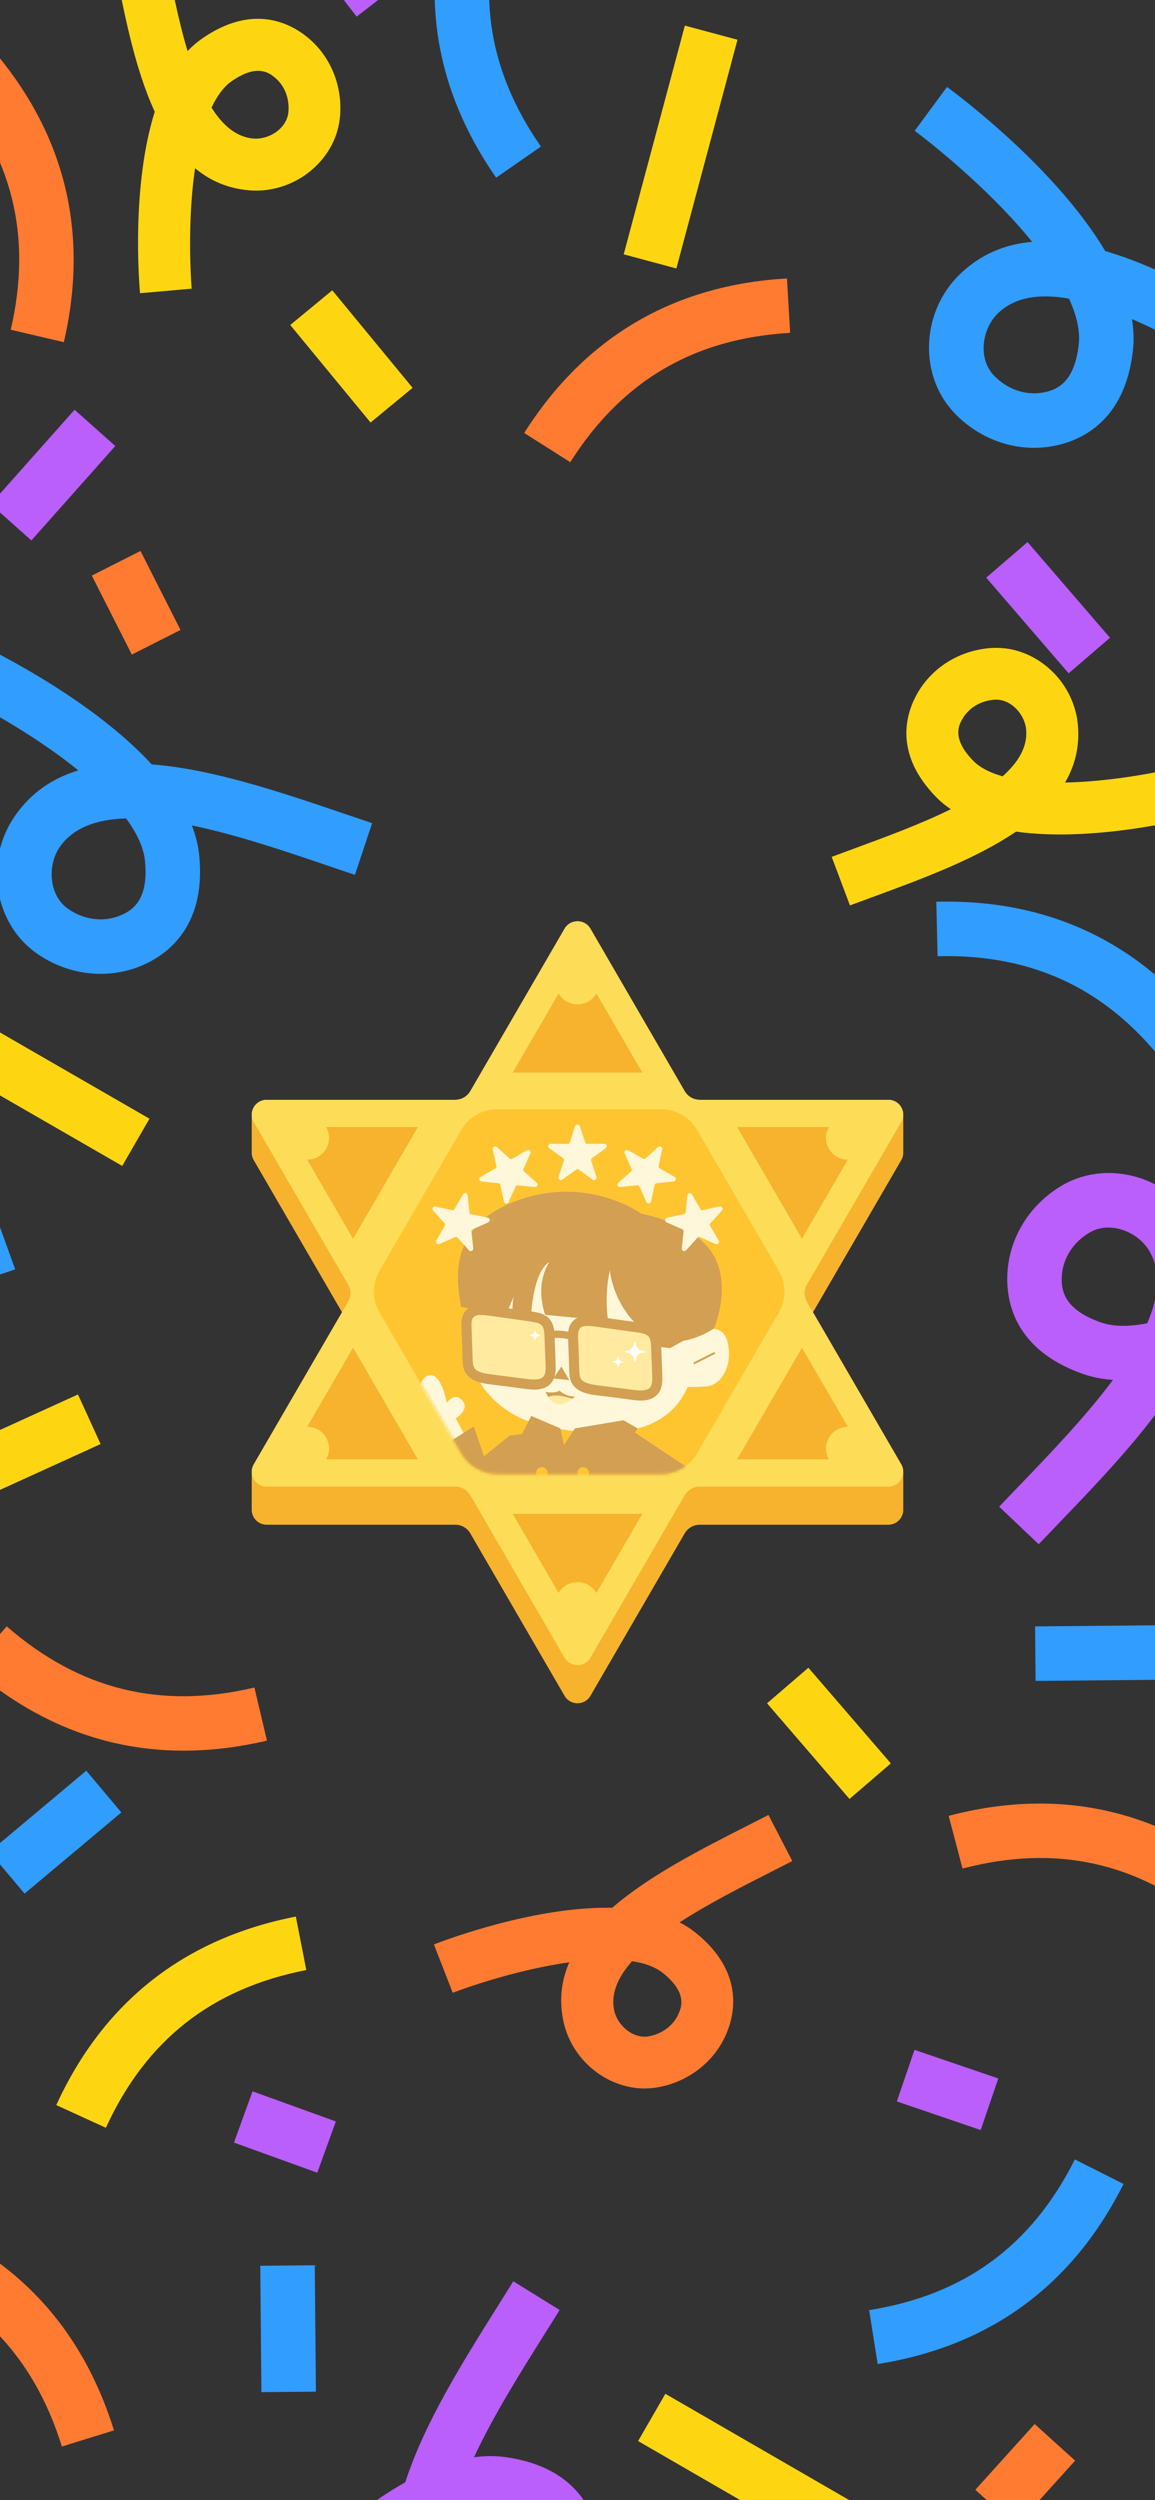 <svg width="390" height="844" viewBox="0 0 390 844" fill="none" xmlns="http://www.w3.org/2000/svg">
<rect x="0" y="0" width="390" height="844" fill="#333333" stroke="none"/>
<g clip-path="url(#clip0_849_103536)">
<path d="M217.747 705.047C204.868 705.047 192.85 695.384 190.157 681.963C188.738 674.879 189.631 668.4 192.229 662.446C189.344 662.844 186.331 663.369 183.175 664.006C166.886 667.317 153.019 672.666 152.875 672.73L146.516 656.413C151.058 654.645 180.88 643.486 206.717 644.043C219.261 633.154 236.698 624.287 252.207 616.407C254.693 615.133 257.132 613.907 259.475 612.697L267.524 628.251C265.149 629.477 262.679 630.734 260.145 632.024C250.374 636.991 239.105 642.706 229.478 648.962C231.359 649.917 233.112 651.032 234.722 652.321C250.868 665.216 248.35 679.114 245.401 686.23C241.512 695.654 233.001 702.5 222.64 704.553C220.998 704.872 219.341 705.031 217.699 705.031L217.747 705.047ZM213.427 662.048C208.725 667.349 206.223 672.873 207.355 678.541C208.375 683.635 213.682 688.475 219.293 687.392C223.867 686.485 227.581 683.571 229.223 679.576C230.084 677.506 232.092 672.635 223.788 666.012C221.349 664.07 217.843 662.749 213.412 662.048H213.427Z" fill="#FF7B31"/>
<path d="M339.31 218.864C352.099 220.381 362.895 231.393 363.989 245.037C364.563 252.239 362.914 258.568 359.632 264.174C362.544 264.119 365.597 263.952 368.806 263.692C385.373 262.322 399.773 258.644 399.923 258.598L404.316 275.551C399.597 276.771 368.668 284.34 343.077 280.743C329.337 290.078 310.977 296.829 294.648 302.828C292.029 303.799 289.463 304.729 286.993 305.655L280.832 289.261C283.335 288.324 285.937 287.366 288.605 286.384C298.893 282.603 310.757 278.255 321.054 273.176C319.299 272.006 317.689 270.693 316.242 269.223C301.727 254.516 305.865 241.011 309.632 234.292C314.604 225.392 323.863 219.596 334.393 218.778C336.061 218.655 337.726 218.692 339.356 218.885L339.31 218.864ZM338.534 262.072C343.828 257.362 346.964 252.171 346.508 246.41C346.095 241.231 341.394 235.8 335.695 236.214C331.046 236.576 327.014 239.031 324.913 242.806C323.815 244.76 321.247 249.361 328.713 256.915C330.906 259.131 334.232 260.857 338.55 262.074L338.534 262.072Z" fill="#FDD611"/>
<path d="M113.907 44.213C110.302 56.577 97.662 65.41 84.024 64.24C76.826 63.62 70.855 60.949 65.866 56.789C65.441 59.67 65.102 62.709 64.83 65.917C63.45 82.482 64.704 97.292 64.725 97.448L47.28 98.986C46.855 94.131 44.488 62.377 52.254 37.729C45.31 22.639 41.678 3.416 38.453 -13.678C37.926 -16.422 37.432 -19.106 36.926 -21.694L54.111 -25.068C54.623 -22.445 55.139 -19.721 55.667 -16.928C57.701 -6.157 60.034 6.261 63.346 17.254C64.79 15.716 66.35 14.345 68.039 13.16C84.937 1.268 97.575 7.575 103.581 12.398C111.541 18.769 115.73 28.856 114.802 39.377C114.648 41.042 114.337 42.678 113.878 44.254L113.907 44.213ZM71.417 36.326C75.191 42.323 79.794 46.272 85.551 46.772C90.727 47.218 96.859 43.477 97.39 37.788C97.799 33.142 96.042 28.761 92.665 26.067C90.919 24.661 86.804 21.37 78.122 27.489C75.575 29.286 73.325 32.283 71.413 36.341L71.417 36.326Z" fill="#FDD611"/>
<path d="M103.429 665.053C71.455 671.293 49.316 688.709 35.752 718.304L19 710.647C34.987 675.783 62.211 654.371 99.89 647L103.429 665.053Z" fill="#FDD611"/>
<path d="M293.82 848.084L224.665 808.109L215.464 824.066L284.618 864.041L293.82 848.084Z" fill="#FDD611"/>
<path d="M-18.762 337.732L-27.975 353.669L41.264 393.596L50.476 377.658L-18.762 337.732Z" fill="#FDD611"/>
<path d="M249.027 13.419L231.249 8.646L210.603 85.859L228.382 90.632L249.027 13.419Z" fill="#FDD611"/>
<path d="M26.328 470.746L-12.496 488.425L-4.852 505.17L33.972 487.49L26.328 470.746Z" fill="#FDD611"/>
<path d="M139.321 130.925L112.196 98L98 109.717L125.126 142.642L139.321 130.925Z" fill="#FDD611"/>
<path d="M272.963 563L259 575.008L286.841 607.303L300.804 595.295L272.963 563Z" fill="#FDD611"/>
<path d="M346.963 183L333 195.008L360.841 227.303L374.804 215.295L346.963 183Z" fill="#BA5EFC"/>
<path d="M29.125 597.759L-3.552 625.164L8.297 639.257L40.973 611.852L29.125 597.759Z" fill="#319DFF"/>
<path d="M392.18 548.659L349.513 549.046L349.68 567.448L392.347 567.061L392.18 548.659Z" fill="#319DFF"/>
<path d="M106.671 807.384L106.285 764.717L87.882 764.885L88.269 807.551L106.671 807.384Z" fill="#319DFF"/>
<path d="M-3.15 170.204L10.597 182.449L38.931 150.567L25.184 138.322L-3.15 170.204Z" fill="#BA5EFC"/>
<path d="M8.128 318.237C-2.546 307.289 -4.291 289.046 4.933 275.602C10.471 267.539 17.859 262.659 26.453 260.078C22.851 257.15 18.865 254.198 14.478 251.219C-2.851 239.442 -19.902 231.621 -20.084 231.555L-12.446 214.815C-6.905 217.347 29.544 234.483 51.227 258.044C71.899 259.629 95.238 267.563 115.956 274.599C119.28 275.726 122.512 276.819 125.654 277.879L119.844 295.334C116.668 294.284 113.391 293.166 110.023 292.015C96.028 287.263 79.792 281.749 64.788 278.654C66.075 281.99 66.931 285.374 67.272 288.824C69.689 313.413 55.778 322.802 47.272 326.209C35.959 330.74 23.006 329.164 12.608 322.011C10.972 320.877 9.476 319.608 8.115 318.218L8.128 318.237ZM42.559 276.291C32.725 276.581 24.715 279.336 20.137 286.007C15.985 292.047 16.369 302.259 23.076 306.872C28.374 310.525 34.848 311.369 40.426 309.129C45.056 307.278 50.228 303.487 48.95 290.612C48.523 286.24 46.334 281.406 42.562 276.275L42.559 276.291Z" fill="#319DFF"/>
<path d="M318.636 134.794C310.441 121.885 312.485 103.673 324.277 92.413C331.354 85.661 339.587 82.404 348.528 81.646C345.606 78.04 342.312 74.331 338.631 70.514C324.094 55.425 309.015 44.265 308.851 44.163L319.768 29.352C324.67 32.969 356.816 57.233 373.191 84.75C393.096 90.551 414.304 103.114 433.133 114.26C436.154 116.046 439.093 117.781 441.949 119.465L432.674 135.352C429.782 133.671 426.805 131.903 423.746 130.084C411.027 122.556 396.272 113.822 382.225 107.707C382.798 111.236 382.94 114.725 382.565 118.17C379.874 142.732 364.329 149.059 355.304 150.644C343.302 152.753 330.949 148.547 322.245 139.408C320.877 137.962 319.673 136.412 318.627 134.773L318.636 134.794ZM360.957 100.824C351.274 99.086 342.868 100.134 337.015 105.722C331.711 110.779 329.986 120.852 335.601 126.746C340.035 131.409 346.198 133.567 352.117 132.522C357.029 131.662 362.87 129.016 364.266 116.154C364.748 111.786 363.599 106.606 360.963 100.809L360.957 100.824Z" fill="#319DFF"/>
<path d="M185.478 893.825C172.376 901.683 154.212 899.149 143.275 887.067C136.7 879.815 133.66 871.494 133.134 862.537C129.457 865.358 125.668 868.562 121.752 872.132C106.294 886.254 94.768 901.061 94.657 901.205L80.122 889.904C83.863 885.09 108.937 853.595 136.86 837.959C143.18 818.21 156.266 797.33 167.887 778.809C169.75 775.845 171.564 772.944 173.316 770.123L188.964 779.813C187.197 782.667 185.367 785.599 183.472 788.596C175.624 801.108 166.518 815.628 160.054 829.527C163.589 829.049 167.091 829.001 170.514 829.463C194.998 832.795 200.92 848.51 202.273 857.58C204.072 869.646 199.567 881.887 190.206 890.334C188.726 891.673 187.15 892.837 185.494 893.825L185.478 893.825ZM152.604 850.614C150.63 860.242 151.458 868.673 156.902 874.682C161.822 880.117 171.835 882.11 177.884 876.643C182.66 872.339 184.969 866.219 184.077 860.289C183.345 855.348 180.845 849.451 168.03 847.713C163.684 847.124 158.478 848.128 152.604 850.614Z" fill="#BA5EFC"/>
<path d="M-86.56 400.141C-59.719 418.591 -31.778 422.205 -1.111 411.189L5.121 428.509C-31.013 441.5 -65.377 437.058 -97 415.312L-86.56 400.157V400.141Z" fill="#319DFF"/>
<path d="M171.198 -35.916C160.323 -5.214 164.064 22.711 182.642 49.481L167.524 59.984C145.625 28.443 141.021 -5.9 153.841 -42.073L171.182 -35.912L171.198 -35.916Z" fill="#319DFF"/>
<path d="M394.146 360.173C374.526 334.208 349.155 321.988 316.591 322.804L316.155 304.4C354.533 303.445 385.714 318.467 408.853 349.068L394.16 360.165L394.146 360.173Z" fill="#319DFF"/>
<path d="M293.477 779.861C325.618 774.761 348.336 758.121 362.934 729L379.379 737.272C362.17 771.589 334.247 792.039 296.358 798.064L293.477 779.877L293.477 779.861Z" fill="#319DFF"/>
<path d="M2.257 549.028C26.827 570.402 54.19 577.164 85.902 569.688L90.135 587.6C52.761 596.397 19.123 588.09 -9.83 562.91L2.273 549.028L2.257 549.028Z" fill="#FF7B31"/>
<path d="M3.626 111.331C11.006 79.614 4.167 52.269 -17.288 27.75L-3.444 15.623C21.83 44.525 30.242 78.137 21.552 115.511L3.619 111.317L3.626 111.331Z" fill="#FF7B31"/>
<path d="M266.8 112.371C234.269 114.25 209.994 128.53 192.556 156.023L177 146.169C197.545 113.772 227.399 96.213 265.732 94L266.8 112.371Z" fill="#FF7B31"/>
<path d="M409.158 649.33C384.054 628.587 356.528 622.522 325.016 630.8L320.33 613.002C357.468 603.259 391.306 610.709 420.889 635.146L409.142 649.33H409.158Z" fill="#FF7B31"/>
<path d="M20.903 825.918C11.23 794.822 -8.498 774.69 -39.406 764.387L-33.596 746.924C2.824 759.078 27.079 783.821 38.482 820.458L20.89 825.909L20.903 825.918Z" fill="#FF7B31"/>
<path d="M308.783 691.996L302.827 709.411L331.138 719.07L337.095 701.655L308.783 691.996Z" fill="#BA5EFC"/>
<path d="M85.272 706L79 723.304L107.131 733.475L113.403 716.171L85.272 706Z" fill="#BA5EFC"/>
<path d="M363.026 830.674L349.375 818.316L329.335 840.507L342.985 852.865L363.026 830.674Z" fill="#FF7B31"/>
<path d="M47.441 186L31 194.309L44.508 220.971L60.948 212.662L47.441 186Z" fill="#FF7B31"/>
<path d="M134.984 -5.643L116.711 -29.325L102.148 -18.067L120.422 5.614L134.984 -5.643Z" fill="#BA5EFC"/>
<path d="M363.974 397.719C378.4 392.689 395.67 398.863 403.922 412.916C408.885 421.354 410.171 430.118 408.864 438.996C413.038 436.981 417.399 434.614 421.96 431.915C439.966 421.23 454.261 409.076 454.4 408.958L466.333 422.977C461.692 426.93 430.739 452.67 400.22 462.303C390.017 480.354 372.959 498.138 357.815 513.909C355.389 516.433 353.022 518.905 350.734 521.311L337.382 508.641C339.692 506.207 342.081 503.707 344.545 501.159C354.773 490.503 366.641 478.138 375.795 465.843C372.238 465.593 368.799 464.927 365.542 463.779C342.246 455.54 339.642 438.948 340.161 429.793C340.853 417.614 347.753 406.544 358.635 400.176C360.357 399.166 362.137 398.347 363.959 397.716L363.974 397.719ZM387.377 446.711C391.267 437.686 392.171 429.262 388.062 422.272C384.35 415.95 374.951 411.964 367.916 416.087C362.365 419.329 358.861 424.853 358.528 430.839C358.241 435.826 359.489 442.109 371.684 446.415C375.819 447.876 381.12 447.951 387.377 446.711Z" fill="#BA5EFC"/>
<path d="M304.316 507.21C306.257 510.548 303.835 514.723 299.962 514.723H236.292C234.184 514.723 232.243 515.835 231.189 517.656L199.363 572.496C197.422 575.834 192.578 575.834 190.637 572.496L158.811 517.656C157.757 515.835 155.816 514.723 153.708 514.723H90.038C86.165 514.723 83.743 510.548 85.684 507.21L117.519 452.37C118.573 450.549 118.573 448.324 117.519 446.503L85.684 391.663C83.743 388.325 86.165 384.151 90.038 384.151H153.708C155.816 384.151 157.757 383.038 158.811 381.217L190.637 326.377C192.578 323.039 197.422 323.039 199.363 326.377L231.189 381.217C232.243 383.038 234.184 384.151 236.292 384.151H299.962C303.835 384.151 306.257 388.325 304.316 391.663L272.481 446.503C271.427 448.324 271.427 450.549 272.481 452.37L304.316 507.21Z" fill="#F7B32D"/>
<path d="M304.316 506.962C306.257 510.3 303.835 514.474 299.962 514.474H236.292C234.184 514.474 232.243 515.587 231.189 517.408L199.363 572.248C197.422 575.586 192.578 575.586 190.637 572.248L158.811 517.408C157.757 515.587 155.816 514.474 153.708 514.474H90.038C86.165 514.474 83.743 510.3 85.684 506.962L117.519 452.121C118.573 450.301 118.573 448.076 117.519 446.255L85.684 391.415C83.743 388.077 86.165 383.902 90.038 383.902H153.708C155.816 383.902 157.757 382.789 158.811 380.969L190.637 326.128C192.578 322.791 197.422 322.791 199.363 326.128L231.189 380.969C232.243 382.789 234.184 383.902 236.292 383.902H299.962C303.835 383.902 306.257 388.077 304.316 391.415L272.481 446.255C271.427 448.076 271.427 450.301 272.481 452.121L304.316 506.962Z" fill="#F7B32D"/>
<path d="M304.316 506.704C306.257 510.042 303.835 514.217 299.962 514.217H236.292C234.184 514.217 232.243 515.33 231.189 517.15L199.363 571.991C197.422 575.328 192.578 575.328 190.637 571.991L158.811 517.15C157.757 515.33 155.816 514.217 153.708 514.217H90.038C86.165 514.217 83.743 510.042 85.684 506.704L117.519 451.864C118.573 450.043 118.573 447.818 117.519 445.998L85.684 391.157C83.743 387.819 86.165 383.645 90.038 383.645H153.708C155.816 383.645 157.757 382.532 158.811 380.711L190.637 325.871C192.578 322.533 197.422 322.533 199.363 325.871L231.189 380.711C232.243 382.532 234.184 383.645 236.292 383.645H299.962C303.835 383.645 306.257 387.819 304.316 391.157L272.481 445.998C271.427 447.818 271.427 450.043 272.481 451.864L304.316 506.704Z" fill="#F7B32D"/>
<path d="M304.316 506.456C306.257 509.794 303.835 513.968 299.962 513.968H236.292C234.184 513.968 232.243 515.081 231.189 516.902L199.363 571.742C197.422 575.08 192.578 575.08 190.637 571.742L158.811 516.902C157.757 515.081 155.816 513.968 153.708 513.968H90.038C86.165 513.968 83.743 509.794 85.684 506.456L117.519 451.616C118.573 449.795 118.573 447.57 117.519 445.749L85.684 390.909C83.743 387.571 86.165 383.396 90.038 383.396H153.708C155.816 383.396 157.757 382.284 158.811 380.463L190.637 325.623C192.578 322.285 197.422 322.285 199.363 325.623L231.189 380.463C232.243 382.284 234.184 383.396 236.292 383.396H299.962C303.835 383.396 306.257 387.571 304.316 390.909L272.481 445.749C271.427 447.57 271.427 449.795 272.481 451.616L304.316 506.456Z" fill="#F7B32D"/>
<path d="M304.316 506.199C306.257 509.536 303.835 513.711 299.962 513.711H236.292C234.184 513.711 232.243 514.824 231.189 516.644L199.363 571.485C197.422 574.823 192.578 574.823 190.637 571.485L158.811 516.644C157.757 514.824 155.816 513.711 153.708 513.711H90.038C86.165 513.711 83.743 509.536 85.684 506.199L117.519 451.358C118.573 449.538 118.573 447.312 117.519 445.492L85.684 390.651C83.743 387.313 86.165 383.139 90.038 383.139H153.708C155.816 383.139 157.757 382.026 158.811 380.206L190.637 325.365C192.578 322.027 197.422 322.027 199.363 325.365L231.189 380.206C232.243 382.026 234.184 383.139 236.292 383.139H299.962C303.835 383.139 306.257 387.313 304.316 390.651L272.481 445.492C271.427 447.312 271.427 449.538 272.481 451.358L304.316 506.199Z" fill="#F7B32D"/>
<path d="M304.316 505.951C306.257 509.288 303.835 513.463 299.962 513.463H236.292C234.184 513.463 232.243 514.576 231.189 516.396L199.363 571.237C197.422 574.575 192.578 574.575 190.637 571.237L158.811 516.396C157.757 514.576 155.816 513.463 153.708 513.463H90.038C86.165 513.463 83.743 509.288 85.684 505.951L117.519 451.11C118.573 449.29 118.573 447.064 117.519 445.244L85.684 390.403C83.743 387.065 86.165 382.891 90.038 382.891H153.708C155.816 382.891 157.757 381.778 158.811 379.958L190.637 325.117C192.578 321.779 197.422 321.779 199.363 325.117L231.189 379.958C232.243 381.778 234.184 382.891 236.292 382.891H299.962C303.835 382.891 306.257 387.065 304.316 390.403L272.481 445.244C271.427 447.064 271.427 449.29 272.481 451.11L304.316 505.951Z" fill="#F7B32D"/>
<path d="M304.316 505.703C306.257 509.04 303.835 513.215 299.962 513.215H236.292C234.184 513.215 232.243 514.328 231.189 516.148L199.363 570.989C197.422 574.327 192.578 574.327 190.637 570.989L158.811 516.148C157.757 514.328 155.816 513.215 153.708 513.215H90.038C86.165 513.215 83.743 509.04 85.684 505.703L117.519 450.862C118.573 449.042 118.573 446.816 117.519 444.996L85.684 390.155C83.743 386.817 86.165 382.643 90.038 382.643H153.708C155.816 382.643 157.757 381.53 158.811 379.709L190.637 324.869C192.578 321.531 197.422 321.531 199.363 324.869L231.189 379.709C232.243 381.53 234.184 382.643 236.292 382.643H299.962C303.835 382.643 306.257 386.817 304.316 390.155L272.481 444.996C271.427 446.816 271.427 449.042 272.481 450.862L304.316 505.703Z" fill="#F7B32D"/>
<path d="M304.316 505.445C306.257 508.783 303.835 512.957 299.962 512.957H236.292C234.184 512.957 232.243 514.07 231.189 515.891L199.363 570.731C197.422 574.069 192.578 574.069 190.637 570.731L158.811 515.891C157.757 514.07 155.816 512.957 153.708 512.957H90.038C86.165 512.957 83.743 508.783 85.684 505.445L117.519 450.604C118.573 448.784 118.573 446.558 117.519 444.738L85.684 389.897C83.743 386.56 86.165 382.385 90.038 382.385H153.708C155.816 382.385 157.757 381.272 158.811 379.452L190.637 324.611C192.578 321.273 197.422 321.273 199.363 324.611L231.189 379.452C232.243 381.272 234.184 382.385 236.292 382.385H299.962C303.835 382.385 306.257 386.56 304.316 389.897L272.481 444.738C271.427 446.558 271.427 448.784 272.481 450.604L304.316 505.445Z" fill="#F7B32D"/>
<path d="M304.316 505.196C306.257 508.534 303.835 512.709 299.962 512.709H236.292C234.184 512.709 232.243 513.821 231.189 515.642L199.363 570.482C197.422 573.82 192.578 573.82 190.637 570.482L158.811 515.642C157.757 513.821 155.816 512.709 153.708 512.709H90.038C86.165 512.709 83.743 508.534 85.684 505.196L117.519 450.356C118.573 448.535 118.573 446.31 117.519 444.489L85.684 389.649C83.743 386.311 86.165 382.136 90.038 382.136H153.708C155.816 382.136 157.757 381.024 158.811 379.203L190.637 324.363C192.578 321.025 197.422 321.025 199.363 324.363L231.189 379.203C232.243 381.024 234.184 382.136 236.292 382.136H299.962C303.835 382.136 306.257 386.311 304.316 389.649L272.481 444.489C271.427 446.31 271.427 448.535 272.481 450.356L304.316 505.196Z" fill="#F7B32D"/>
<path d="M304.316 504.939C306.257 508.277 303.835 512.451 299.962 512.451H236.292C234.184 512.451 232.243 513.564 231.189 515.385L199.363 570.225C197.422 573.563 192.578 573.563 190.637 570.225L158.811 515.385C157.757 513.564 155.816 512.451 153.708 512.451H90.038C86.165 512.451 83.743 508.277 85.684 504.939L117.519 450.099C118.573 448.278 118.573 446.053 117.519 444.232L85.684 389.392C83.743 386.054 86.165 381.879 90.038 381.879H153.708C155.816 381.879 157.757 380.766 158.811 378.946L190.637 324.105C192.578 320.768 197.422 320.768 199.363 324.105L231.189 378.946C232.243 380.766 234.184 381.879 236.292 381.879H299.962C303.835 381.879 306.257 386.054 304.316 389.392L272.481 444.232C271.427 446.053 271.427 448.278 272.481 450.099L304.316 504.939Z" fill="#F7B32D"/>
<path d="M304.316 504.691C306.257 508.029 303.835 512.203 299.962 512.203H236.292C234.184 512.203 232.243 513.316 231.189 515.137L199.363 569.977C197.422 573.315 192.578 573.315 190.637 569.977L158.811 515.137C157.757 513.316 155.816 512.203 153.708 512.203H90.038C86.165 512.203 83.743 508.029 85.684 504.691L117.519 449.85C118.573 448.03 118.573 445.805 117.519 443.984L85.684 389.144C83.743 385.806 86.165 381.631 90.038 381.631H153.708C155.816 381.631 157.757 380.518 158.811 378.698L190.637 323.857C192.578 320.52 197.422 320.52 199.363 323.857L231.189 378.698C232.243 380.518 234.184 381.631 236.292 381.631H299.962C303.835 381.631 306.257 385.806 304.316 389.144L272.481 443.984C271.427 445.805 271.427 448.03 272.481 449.85L304.316 504.691Z" fill="#F7B32D"/>
<path d="M304.316 504.433C306.257 507.771 303.835 511.946 299.962 511.946H236.292C234.184 511.946 232.243 513.059 231.189 514.879L199.363 569.72C197.422 573.057 192.578 573.057 190.637 569.72L158.811 514.879C157.757 513.059 155.816 511.946 153.708 511.946H90.038C86.165 511.946 83.743 507.771 85.684 504.433L117.519 449.593C118.573 447.772 118.573 445.547 117.519 443.727L85.684 388.886C83.743 385.548 86.165 381.374 90.038 381.374H153.708C155.816 381.374 157.757 380.261 158.811 378.44L190.637 323.6C192.578 320.262 197.422 320.262 199.363 323.6L231.189 378.44C232.243 380.261 234.184 381.374 236.292 381.374H299.962C303.835 381.374 306.257 385.548 304.316 388.886L272.481 443.727C271.427 445.547 271.427 447.772 272.481 449.593L304.316 504.433Z" fill="#F7B32D"/>
<path d="M304.316 504.185C306.257 507.523 303.835 511.697 299.962 511.697H236.292C234.184 511.697 232.243 512.81 231.189 514.631L199.363 569.471C197.422 572.809 192.578 572.809 190.637 569.471L158.811 514.631C157.757 512.81 155.816 511.697 153.708 511.697H90.038C86.165 511.697 83.743 507.523 85.684 504.185L117.519 449.345C118.573 447.524 118.573 445.299 117.519 443.478L85.684 388.638C83.743 385.3 86.165 381.125 90.038 381.125H153.708C155.816 381.125 157.757 380.013 158.811 378.192L190.637 323.352C192.578 320.014 197.422 320.014 199.363 323.352L231.189 378.192C232.243 380.013 234.184 381.125 236.292 381.125H299.962C303.835 381.125 306.257 385.3 304.316 388.638L272.481 443.478C271.427 445.299 271.427 447.524 272.481 449.345L304.316 504.185Z" fill="#F7B32D"/>
<path d="M304.316 503.928C306.257 507.265 303.835 511.44 299.962 511.44H236.292C234.184 511.44 232.243 512.553 231.189 514.373L199.363 569.214C197.422 572.552 192.578 572.552 190.637 569.214L158.811 514.373C157.757 512.553 155.816 511.44 153.708 511.44H90.038C86.165 511.44 83.743 507.265 85.684 503.928L117.519 449.087C118.573 447.267 118.573 445.041 117.519 443.221L85.684 388.38C83.743 385.042 86.165 380.868 90.038 380.868H153.708C155.816 380.868 157.757 379.755 158.811 377.935L190.637 323.094C192.578 319.756 197.422 319.756 199.363 323.094L231.189 377.935C232.243 379.755 234.184 380.868 236.292 380.868H299.962C303.835 380.868 306.257 385.042 304.316 388.38L272.481 443.221C271.427 445.041 271.427 447.267 272.481 449.087L304.316 503.928Z" fill="#F7B32D"/>
<path d="M304.316 503.68C306.257 507.017 303.835 511.192 299.962 511.192H236.292C234.184 511.192 232.243 512.305 231.189 514.125L199.363 568.966C197.422 572.304 192.578 572.304 190.637 568.966L158.811 514.125C157.757 512.305 155.816 511.192 153.708 511.192H90.038C86.165 511.192 83.743 507.017 85.684 503.68L117.519 448.839C118.573 447.019 118.573 444.793 117.519 442.973L85.684 388.132C83.743 384.794 86.165 380.62 90.038 380.62H153.708C155.816 380.62 157.757 379.507 158.811 377.687L190.637 322.846C192.578 319.508 197.422 319.508 199.363 322.846L231.189 377.687C232.243 379.507 234.184 380.62 236.292 380.62H299.962C303.835 380.62 306.257 384.794 304.316 388.132L272.481 442.973C271.427 444.793 271.427 447.019 272.481 448.839L304.316 503.68Z" fill="#F7B32D"/>
<path d="M304.316 503.422C306.257 506.76 303.835 510.934 299.962 510.934H236.292C234.184 510.934 232.243 512.047 231.189 513.868L199.363 568.708C197.422 572.046 192.578 572.046 190.637 568.708L158.811 513.868C157.757 512.047 155.816 510.934 153.708 510.934H90.038C86.165 510.934 83.743 506.76 85.684 503.422L117.519 448.581C118.573 446.761 118.573 444.536 117.519 442.715L85.684 387.874C83.743 384.537 86.165 380.362 90.038 380.362H153.708C155.816 380.362 157.757 379.249 158.811 377.429L190.637 322.588C192.578 319.25 197.422 319.25 199.363 322.588L231.189 377.429C232.243 379.249 234.184 380.362 236.292 380.362H299.962C303.835 380.362 306.257 384.537 304.316 387.874L272.481 442.715C271.427 444.536 271.427 446.761 272.481 448.581L304.316 503.422Z" fill="#F7B32D"/>
<path d="M304.316 503.174C306.257 506.512 303.835 510.686 299.962 510.686H236.292C234.184 510.686 232.243 511.799 231.189 513.62L199.363 568.46C197.422 571.798 192.578 571.798 190.637 568.46L158.811 513.62C157.757 511.799 155.816 510.686 153.708 510.686H90.038C86.165 510.686 83.743 506.512 85.684 503.174L117.519 448.333C118.573 446.513 118.573 444.287 117.519 442.467L85.684 387.626C83.743 384.289 86.165 380.114 90.038 380.114H153.708C155.816 380.114 157.757 379.001 158.811 377.181L190.637 322.34C192.578 319.002 197.422 319.002 199.363 322.34L231.189 377.181C232.243 379.001 234.184 380.114 236.292 380.114H299.962C303.835 380.114 306.257 384.289 304.316 387.626L272.481 442.467C271.427 444.287 271.427 446.513 272.481 448.333L304.316 503.174Z" fill="#F7B32D"/>
<path d="M304.316 502.925C306.257 506.263 303.835 510.438 299.962 510.438H236.292C234.184 510.438 232.243 511.55 231.189 513.371L199.363 568.211C197.422 571.549 192.578 571.549 190.637 568.211L158.811 513.371C157.757 511.55 155.816 510.438 153.708 510.438H90.038C86.165 510.438 83.743 506.263 85.684 502.925L117.519 448.085C118.573 446.264 118.573 444.039 117.519 442.218L85.684 387.378C83.743 384.04 86.165 379.865 90.038 379.865H153.708C155.816 379.865 157.757 378.753 158.811 376.932L190.637 322.092C192.578 318.754 197.422 318.754 199.363 322.092L231.189 376.932C232.243 378.753 234.184 379.865 236.292 379.865H299.962C303.835 379.865 306.257 384.04 304.316 387.378L272.481 442.218C271.427 444.039 271.427 446.264 272.481 448.085L304.316 502.925Z" fill="#F7B32D"/>
<path d="M304.316 502.667C306.257 506.005 303.835 510.18 299.962 510.18H236.292C234.184 510.18 232.243 511.293 231.189 513.113L199.363 567.954C197.422 571.291 192.578 571.291 190.637 567.954L158.811 513.113C157.757 511.293 155.816 510.18 153.708 510.18H90.038C86.165 510.18 83.743 506.005 85.684 502.667L117.519 447.827C118.573 446.006 118.573 443.781 117.519 441.96L85.684 387.12C83.743 383.782 86.165 379.608 90.038 379.608H153.708C155.816 379.608 157.757 378.495 158.811 376.674L190.637 321.834C192.578 318.496 197.422 318.496 199.363 321.834L231.189 376.674C232.243 378.495 234.184 379.608 236.292 379.608H299.962C303.835 379.608 306.257 383.782 304.316 387.12L272.481 441.96C271.427 443.781 271.427 446.006 272.481 447.827L304.316 502.667Z" fill="#F7B32D"/>
<path d="M304.316 502.419C306.257 505.757 303.835 509.932 299.962 509.932H236.292C234.184 509.932 232.243 511.044 231.189 512.865L199.363 567.705C197.422 571.043 192.578 571.043 190.637 567.705L158.811 512.865C157.757 511.044 155.816 509.932 153.708 509.932H90.038C86.165 509.932 83.743 505.757 85.684 502.419L117.519 447.579C118.573 445.758 118.573 443.533 117.519 441.712L85.684 386.872C83.743 383.534 86.165 379.36 90.038 379.36H153.708C155.816 379.36 157.757 378.247 158.811 376.426L190.637 321.586C192.578 318.248 197.422 318.248 199.363 321.586L231.189 376.426C232.243 378.247 234.184 379.36 236.292 379.36H299.962C303.835 379.36 306.257 383.534 304.316 386.872L272.481 441.712C271.427 443.533 271.427 445.758 272.481 447.579L304.316 502.419Z" fill="#F7B32D"/>
<path d="M304.316 502.162C306.257 505.5 303.835 509.675 299.962 509.675H236.292C234.184 509.675 232.243 510.787 231.189 512.608L199.363 567.448C197.422 570.786 192.578 570.786 190.637 567.448L158.811 512.608C157.757 510.787 155.816 509.675 153.708 509.675H90.038C86.165 509.675 83.743 505.5 85.684 502.162L117.519 447.322C118.573 445.501 118.573 443.276 117.519 441.455L85.684 386.615C83.743 383.277 86.165 379.102 90.038 379.102H153.708C155.816 379.102 157.757 377.99 158.811 376.169L190.637 321.329C192.578 317.991 197.422 317.991 199.363 321.329L231.189 376.169C232.243 377.99 234.184 379.102 236.292 379.102H299.962C303.835 379.102 306.257 383.277 304.316 386.615L272.481 441.455C271.427 443.276 271.427 445.501 272.481 447.322L304.316 502.162Z" fill="#F7B32D"/>
<path d="M304.316 501.913C306.257 505.251 303.835 509.426 299.962 509.426H236.292C234.184 509.426 232.243 510.539 231.189 512.359L199.363 567.2C197.422 570.537 192.578 570.537 190.637 567.2L158.811 512.359C157.757 510.539 155.816 509.426 153.708 509.426H90.038C86.165 509.426 83.743 505.251 85.684 501.913L117.519 447.073C118.573 445.252 118.573 443.027 117.519 441.207L85.684 386.366C83.743 383.028 86.165 378.854 90.038 378.854H153.708C155.816 378.854 157.757 377.741 158.811 375.92L190.637 321.08C192.578 317.742 197.422 317.742 199.363 321.08L231.189 375.92C232.243 377.741 234.184 378.854 236.292 378.854H299.962C303.835 378.854 306.257 383.028 304.316 386.366L272.481 441.207C271.427 443.027 271.427 445.252 272.481 447.073L304.316 501.913Z" fill="#F7B32D"/>
<path d="M304.316 501.657C306.257 504.994 303.835 509.169 299.962 509.169H236.292C234.184 509.169 232.243 510.282 231.189 512.102L199.363 566.943C197.422 570.281 192.578 570.281 190.637 566.943L158.811 512.102C157.757 510.282 155.816 509.169 153.708 509.169H90.038C86.165 509.169 83.743 504.994 85.684 501.657L117.519 446.816C118.573 444.996 118.573 442.77 117.519 440.95L85.684 386.109C83.743 382.771 86.165 378.597 90.038 378.597H153.708C155.816 378.597 157.757 377.484 158.811 375.664L190.637 320.823C192.578 317.485 197.422 317.485 199.363 320.823L231.189 375.664C232.243 377.484 234.184 378.597 236.292 378.597H299.962C303.835 378.597 306.257 382.771 304.316 386.109L272.481 440.95C271.427 442.77 271.427 444.996 272.481 446.816L304.316 501.657Z" fill="#F7B32D"/>
<path d="M304.316 501.408C306.257 504.745 303.835 508.92 299.962 508.92H236.292C234.184 508.92 232.243 510.033 231.189 511.853L199.363 566.694C197.422 570.032 192.578 570.032 190.637 566.694L158.811 511.853C157.757 510.033 155.816 508.92 153.708 508.92H90.038C86.165 508.92 83.743 504.745 85.684 501.408L117.519 446.567C118.573 444.747 118.573 442.521 117.519 440.701L85.684 385.86C83.743 382.522 86.165 378.348 90.038 378.348H153.708C155.816 378.348 157.757 377.235 158.811 375.415L190.637 320.574C192.578 317.236 197.422 317.236 199.363 320.574L231.189 375.415C232.243 377.235 234.184 378.348 236.292 378.348H299.962C303.835 378.348 306.257 382.522 304.316 385.86L272.481 440.701C271.427 442.521 271.427 444.747 272.481 446.567L304.316 501.408Z" fill="#F7B32D"/>
<path d="M304.316 501.151C306.257 504.489 303.835 508.663 299.962 508.663H236.292C234.184 508.663 232.243 509.776 231.189 511.597L199.363 566.437C197.422 569.775 192.578 569.775 190.637 566.437L158.811 511.597C157.757 509.776 155.816 508.663 153.708 508.663H90.038C86.165 508.663 83.743 504.489 85.684 501.151L117.519 446.31C118.573 444.49 118.573 442.265 117.519 440.444L85.684 385.604C83.743 382.266 86.165 378.091 90.038 378.091H153.708C155.816 378.091 157.757 376.978 158.811 375.158L190.637 320.317C192.578 316.979 197.422 316.979 199.363 320.317L231.189 375.158C232.243 376.978 234.184 378.091 236.292 378.091H299.962C303.835 378.091 306.257 382.266 304.316 385.604L272.481 440.444C271.427 442.265 271.427 444.49 272.481 446.31L304.316 501.151Z" fill="#F7B32D"/>
<path d="M304.316 500.902C306.257 504.24 303.835 508.415 299.962 508.415H236.292C234.184 508.415 232.243 509.527 231.189 511.348L199.363 566.188C197.422 569.526 192.578 569.526 190.637 566.188L158.811 511.348C157.757 509.527 155.816 508.415 153.708 508.415H90.038C86.165 508.415 83.743 504.24 85.684 500.902L117.519 446.062C118.573 444.241 118.573 442.016 117.519 440.195L85.684 385.355C83.743 382.017 86.165 377.842 90.038 377.842H153.708C155.816 377.842 157.757 376.73 158.811 374.909L190.637 320.069C192.578 316.731 197.422 316.731 199.363 320.069L231.189 374.909C232.243 376.73 234.184 377.842 236.292 377.842H299.962C303.835 377.842 306.257 382.017 304.316 385.355L272.481 440.195C271.427 442.016 271.427 444.241 272.481 446.062L304.316 500.902Z" fill="#F7B32D"/>
<path d="M304.316 500.654C306.257 503.992 303.835 508.167 299.962 508.167H236.292C234.184 508.167 232.243 509.279 231.189 511.1L199.363 565.94C197.422 569.278 192.578 569.278 190.637 565.94L158.811 511.1C157.757 509.279 155.816 508.167 153.708 508.167H90.038C86.165 508.167 83.743 503.992 85.684 500.654L117.519 445.814C118.573 443.993 118.573 441.768 117.519 439.947L85.684 385.107C83.743 381.769 86.165 377.594 90.038 377.594H153.708C155.816 377.594 157.757 376.482 158.811 374.661L190.637 319.821C192.578 316.483 197.422 316.483 199.363 319.821L231.189 374.661C232.243 376.482 234.184 377.594 236.292 377.594H299.962C303.835 377.594 306.257 381.769 304.316 385.107L272.481 439.947C271.427 441.768 271.427 443.993 272.481 445.814L304.316 500.654Z" fill="#F7B32D"/>
<path d="M304.316 500.397C306.257 503.735 303.835 507.909 299.962 507.909H236.292C234.184 507.909 232.243 509.022 231.189 510.843L199.363 565.683C197.422 569.021 192.578 569.021 190.637 565.683L158.811 510.843C157.757 509.022 155.816 507.909 153.708 507.909H90.038C86.165 507.909 83.743 503.735 85.684 500.397L117.519 445.557C118.573 443.736 118.573 441.511 117.519 439.69L85.684 384.85C83.743 381.512 86.165 377.337 90.038 377.337H153.708C155.816 377.337 157.757 376.224 158.811 374.404L190.637 319.563C192.578 316.226 197.422 316.226 199.363 319.563L231.189 374.404C232.243 376.224 234.184 377.337 236.292 377.337H299.962C303.835 377.337 306.257 381.512 304.316 384.85L272.481 439.69C271.427 441.511 271.427 443.736 272.481 445.557L304.316 500.397Z" fill="#F7B32D"/>
<path d="M304.316 500.148C306.257 503.486 303.835 507.66 299.962 507.66H236.292C234.184 507.66 232.243 508.773 231.189 510.594L199.363 565.434C197.422 568.772 192.578 568.772 190.637 565.434L158.811 510.594C157.757 508.773 155.816 507.66 153.708 507.66H90.038C86.165 507.66 83.743 503.486 85.684 500.148L117.519 445.307C118.573 443.487 118.573 441.262 117.519 439.441L85.684 384.601C83.743 381.263 86.165 377.088 90.038 377.088H153.708C155.816 377.088 157.757 375.975 158.811 374.155L190.637 319.314C192.578 315.977 197.422 315.977 199.363 319.314L231.189 374.155C232.243 375.975 234.184 377.088 236.292 377.088H299.962C303.835 377.088 306.257 381.263 304.316 384.601L272.481 439.441C271.427 441.262 271.427 443.487 272.481 445.307L304.316 500.148Z" fill="#F7B32D"/>
<path d="M304.316 499.891C306.257 503.228 303.835 507.403 299.962 507.403H236.292C234.184 507.403 232.243 508.516 231.189 510.336L199.363 565.177C197.422 568.515 192.578 568.515 190.637 565.177L158.811 510.336C157.757 508.516 155.816 507.403 153.708 507.403H90.038C86.165 507.403 83.743 503.228 85.684 499.891L117.519 445.05C118.573 443.229 118.573 441.004 117.519 439.184L85.684 384.343C83.743 381.005 86.165 376.831 90.038 376.831H153.708C155.816 376.831 157.757 375.718 158.811 373.897L190.637 319.057C192.578 315.719 197.422 315.719 199.363 319.057L231.189 373.897C232.243 375.718 234.184 376.831 236.292 376.831H299.962C303.835 376.831 306.257 381.005 304.316 384.343L272.481 439.184C271.427 441.004 271.427 443.229 272.481 445.05L304.316 499.891Z" fill="#F7B32D"/>
<path d="M304.316 499.642C306.257 502.98 303.835 507.155 299.962 507.155H236.292C234.184 507.155 232.243 508.268 231.189 510.088L199.363 564.929C197.422 568.266 192.578 568.266 190.637 564.929L158.811 510.088C157.757 508.268 155.816 507.155 153.708 507.155H90.038C86.165 507.155 83.743 502.98 85.684 499.642L117.519 444.802C118.573 442.981 118.573 440.756 117.519 438.936L85.684 384.095C83.743 380.757 86.165 376.583 90.038 376.583H153.708C155.816 376.583 157.757 375.47 158.811 373.649L190.637 318.809C192.578 315.471 197.422 315.471 199.363 318.809L231.189 373.649C232.243 375.47 234.184 376.583 236.292 376.583H299.962C303.835 376.583 306.257 380.757 304.316 384.095L272.481 438.936C271.427 440.756 271.427 442.981 272.481 444.802L304.316 499.642Z" fill="#F7B32D"/>
<path d="M304.316 499.385C306.257 502.723 303.835 506.897 299.962 506.897H236.292C234.184 506.897 232.243 508.01 231.189 509.83L199.363 564.671C197.422 568.009 192.578 568.009 190.637 564.671L158.811 509.83C157.757 508.01 155.816 506.897 153.708 506.897H90.038C86.165 506.897 83.743 502.723 85.684 499.385L117.519 444.544C118.573 442.724 118.573 440.498 117.519 438.678L85.684 383.837C83.743 380.5 86.165 376.325 90.038 376.325H153.708C155.816 376.325 157.757 375.212 158.811 373.392L190.637 318.551C192.578 315.213 197.422 315.213 199.363 318.551L231.189 373.392C232.243 375.212 234.184 376.325 236.292 376.325H299.962C303.835 376.325 306.257 380.5 304.316 383.837L272.481 438.678C271.427 440.498 271.427 442.724 272.481 444.544L304.316 499.385Z" fill="#F7B32D"/>
<path d="M304.316 499.137C306.257 502.474 303.835 506.649 299.962 506.649H236.292C234.184 506.649 232.243 507.762 231.189 509.582L199.363 564.423C197.422 567.761 192.578 567.761 190.637 564.423L158.811 509.582C157.757 507.762 155.816 506.649 153.708 506.649H90.038C86.165 506.649 83.743 502.474 85.684 499.137L117.519 444.296C118.573 442.476 118.573 440.25 117.519 438.43L85.684 383.589C83.743 380.251 86.165 376.077 90.038 376.077H153.708C155.816 376.077 157.757 374.964 158.811 373.144L190.637 318.303C192.578 314.965 197.422 314.965 199.363 318.303L231.189 373.144C232.243 374.964 234.184 376.077 236.292 376.077H299.962C303.835 376.077 306.257 380.251 304.316 383.589L272.481 438.43C271.427 440.25 271.427 442.476 272.481 444.296L304.316 499.137Z" fill="#F7B32D"/>
<path d="M304.316 498.879C306.257 502.217 303.835 506.391 299.962 506.391H236.292C234.184 506.391 232.243 507.504 231.189 509.325L199.363 564.165C197.422 567.503 192.578 567.503 190.637 564.165L158.811 509.325C157.757 507.504 155.816 506.391 153.708 506.391H90.038C86.165 506.391 83.743 502.217 85.684 498.879L117.519 444.038C118.573 442.218 118.573 439.993 117.519 438.172L85.684 383.332C83.743 379.994 86.165 375.819 90.038 375.819H153.708C155.816 375.819 157.757 374.706 158.811 372.886L190.637 318.045C192.578 314.708 197.422 314.708 199.363 318.045L231.189 372.886C232.243 374.706 234.184 375.819 236.292 375.819H299.962C303.835 375.819 306.257 379.994 304.316 383.332L272.481 438.172C271.427 439.993 271.427 442.218 272.481 444.038L304.316 498.879Z" fill="#F7B32D"/>
<path d="M304.316 498.631C306.257 501.969 303.835 506.143 299.962 506.143H236.292C234.184 506.143 232.243 507.256 231.189 509.077L199.363 563.917C197.422 567.255 192.578 567.255 190.637 563.917L158.811 509.077C157.757 507.256 155.816 506.143 153.708 506.143H90.038C86.165 506.143 83.743 501.969 85.684 498.631L117.519 443.79C118.573 441.97 118.573 439.744 117.519 437.924L85.684 383.083C83.743 379.746 86.165 375.571 90.038 375.571H153.708C155.816 375.571 157.757 374.458 158.811 372.638L190.637 317.797C192.578 314.459 197.422 314.459 199.363 317.797L231.189 372.638C232.243 374.458 234.184 375.571 236.292 375.571H299.962C303.835 375.571 306.257 379.746 304.316 383.083L272.481 437.924C271.427 439.744 271.427 441.97 272.481 443.79L304.316 498.631Z" fill="#F7B32D"/>
<path d="M304.316 498.373C306.257 501.711 303.835 505.886 299.962 505.886H236.292C234.184 505.886 232.243 506.999 231.189 508.819L199.363 563.66C197.422 566.997 192.578 566.997 190.637 563.66L158.811 508.819C157.757 506.999 155.816 505.886 153.708 505.886H90.038C86.165 505.886 83.743 501.711 85.684 498.373L117.519 443.533C118.573 441.712 118.573 439.487 117.519 437.667L85.684 382.826C83.743 379.488 86.165 375.314 90.038 375.314H153.708C155.816 375.314 157.757 374.201 158.811 372.38L190.637 317.54C192.578 314.202 197.422 314.202 199.363 317.54L231.189 372.38C232.243 374.201 234.184 375.314 236.292 375.314H299.962C303.835 375.314 306.257 379.488 304.316 382.826L272.481 437.667C271.427 439.487 271.427 441.712 272.481 443.533L304.316 498.373Z" fill="#F7B32D"/>
<path d="M304.316 498.125C306.257 501.463 303.835 505.638 299.962 505.638H236.292C234.184 505.638 232.243 506.751 231.189 508.571L199.363 563.412C197.422 566.749 192.578 566.749 190.637 563.412L158.811 508.571C157.757 506.751 155.816 505.638 153.708 505.638H90.038C86.165 505.638 83.743 501.463 85.684 498.125L117.519 443.285C118.573 441.464 118.573 439.239 117.519 437.418L85.684 382.578C83.743 379.24 86.165 375.066 90.038 375.066H153.708C155.816 375.066 157.757 373.953 158.811 372.132L190.637 317.292C192.578 313.954 197.422 313.954 199.363 317.292L231.189 372.132C232.243 373.953 234.184 375.066 236.292 375.066H299.962C303.835 375.066 306.257 379.24 304.316 382.578L272.481 437.418C271.427 439.239 271.427 441.464 272.481 443.285L304.316 498.125Z" fill="#F7B32D"/>
<path d="M304.316 497.877C306.257 501.215 303.835 505.39 299.962 505.39H236.292C234.184 505.39 232.243 506.502 231.189 508.323L199.363 563.163C197.422 566.501 192.578 566.501 190.637 563.163L158.811 508.323C157.757 506.502 155.816 505.39 153.708 505.39H90.038C86.165 505.39 83.743 501.215 85.684 497.877L117.519 443.037C118.573 441.216 118.573 438.991 117.519 437.17L85.684 382.33C83.743 378.992 86.165 374.818 90.038 374.818H153.708C155.816 374.818 157.757 373.705 158.811 371.884L190.637 317.044C192.578 313.706 197.422 313.706 199.363 317.044L231.189 371.884C232.243 373.705 234.184 374.818 236.292 374.818H299.962C303.835 374.818 306.257 378.992 304.316 382.33L272.481 437.17C271.427 438.991 271.427 441.216 272.481 443.037L304.316 497.877Z" fill="#F7B32D"/>
<path d="M304.316 497.62C306.257 500.957 303.835 505.132 299.962 505.132H236.292C234.184 505.132 232.243 506.245 231.189 508.065L199.363 562.906C197.422 566.244 192.578 566.244 190.637 562.906L158.811 508.065C157.757 506.245 155.816 505.132 153.708 505.132H90.038C86.165 505.132 83.743 500.957 85.684 497.62L117.519 442.779C118.573 440.959 118.573 438.733 117.519 436.913L85.684 382.072C83.743 378.734 86.165 374.56 90.038 374.56H153.708C155.816 374.56 157.757 373.447 158.811 371.626L190.637 316.786C192.578 313.448 197.422 313.448 199.363 316.786L231.189 371.626C232.243 373.447 234.184 374.56 236.292 374.56H299.962C303.835 374.56 306.257 378.734 304.316 382.072L272.481 436.913C271.427 438.733 271.427 440.959 272.481 442.779L304.316 497.62Z" fill="#F7B32D"/>
<path d="M304.316 497.371C306.257 500.709 303.835 504.883 299.962 504.883H236.292C234.184 504.883 232.243 505.996 231.189 507.817L199.363 562.657C197.422 565.995 192.578 565.995 190.637 562.657L158.811 507.817C157.757 505.996 155.816 504.883 153.708 504.883H90.038C86.165 504.883 83.743 500.709 85.684 497.371L117.519 442.531C118.573 440.71 118.573 438.485 117.519 436.664L85.684 381.824C83.743 378.486 86.165 374.311 90.038 374.311H153.708C155.816 374.311 157.757 373.199 158.811 371.378L190.637 316.538C192.578 313.2 197.422 313.2 199.363 316.538L231.189 371.378C232.243 373.199 234.184 374.311 236.292 374.311H299.962C303.835 374.311 306.257 378.486 304.316 381.824L272.481 436.664C271.427 438.485 271.427 440.71 272.481 442.531L304.316 497.371Z" fill="#F7B32D"/>
<path d="M304.316 497.114C306.257 500.452 303.835 504.626 299.962 504.626H236.292C234.184 504.626 232.243 505.739 231.189 507.559L199.363 562.4C197.422 565.738 192.578 565.738 190.637 562.4L158.811 507.559C157.757 505.739 155.816 504.626 153.708 504.626H90.038C86.165 504.626 83.743 500.452 85.684 497.114L117.519 442.273C118.573 440.453 118.573 438.227 117.519 436.407L85.684 381.566C83.743 378.229 86.165 374.054 90.038 374.054H153.708C155.816 374.054 157.757 372.941 158.811 371.121L190.637 316.28C192.578 312.942 197.422 312.942 199.363 316.28L231.189 371.121C232.243 372.941 234.184 374.054 236.292 374.054H299.962C303.835 374.054 306.257 378.229 304.316 381.566L272.481 436.407C271.427 438.227 271.427 440.453 272.481 442.273L304.316 497.114Z" fill="#F7B32D"/>
<path d="M304.316 496.866C306.257 500.203 303.835 504.378 299.962 504.378H236.292C234.184 504.378 232.243 505.491 231.189 507.311L199.363 562.152C197.422 565.49 192.578 565.49 190.637 562.152L158.811 507.311C157.757 505.491 155.816 504.378 153.708 504.378H90.038C86.165 504.378 83.743 500.203 85.684 496.866L117.519 442.025C118.573 440.205 118.573 437.979 117.519 436.159L85.684 381.318C83.743 377.98 86.165 373.806 90.038 373.806H153.708C155.816 373.806 157.757 372.693 158.811 370.873L190.637 316.032C192.578 312.694 197.422 312.694 199.363 316.032L231.189 370.873C232.243 372.693 234.184 373.806 236.292 373.806H299.962C303.835 373.806 306.257 377.98 304.316 381.318L272.481 436.159C271.427 437.979 271.427 440.205 272.481 442.025L304.316 496.866Z" fill="#F7B32D"/>
<path d="M304.316 496.608C306.257 499.946 303.835 504.12 299.962 504.12H236.292C234.184 504.12 232.243 505.233 231.189 507.054L199.363 561.894C197.422 565.232 192.578 565.232 190.637 561.894L158.811 507.054C157.757 505.233 155.816 504.12 153.708 504.12H90.038C86.165 504.12 83.743 499.946 85.684 496.608L117.519 441.767C118.573 439.947 118.573 437.722 117.519 435.901L85.684 381.061C83.743 377.723 86.165 373.548 90.038 373.548H153.708C155.816 373.548 157.757 372.435 158.811 370.615L190.637 315.774C192.578 312.437 197.422 312.437 199.363 315.774L231.189 370.615C232.243 372.435 234.184 373.548 236.292 373.548H299.962C303.835 373.548 306.257 377.723 304.316 381.061L272.481 435.901C271.427 437.722 271.427 439.947 272.481 441.767L304.316 496.608Z" fill="#F7B32D"/>
<path d="M304.316 496.36C306.257 499.698 303.835 503.872 299.962 503.872H236.292C234.184 503.872 232.243 504.985 231.189 506.806L199.363 561.646C197.422 564.984 192.578 564.984 190.637 561.646L158.811 506.806C157.757 504.985 155.816 503.872 153.708 503.872H90.038C86.165 503.872 83.743 499.698 85.684 496.36L117.519 441.519C118.573 439.699 118.573 437.474 117.519 435.653L85.684 380.812C83.743 377.475 86.165 373.3 90.038 373.3H153.708C155.816 373.3 157.757 372.187 158.811 370.367L190.637 315.526C192.578 312.188 197.422 312.188 199.363 315.526L231.189 370.367C232.243 372.187 234.184 373.3 236.292 373.3H299.962C303.835 373.3 306.257 377.475 304.316 380.812L272.481 435.653C271.427 437.474 271.427 439.699 272.481 441.519L304.316 496.36Z" fill="#F7B32D"/>
<path d="M304.316 496.102C306.257 499.44 303.835 503.614 299.962 503.614H236.292C234.184 503.614 232.243 504.727 231.189 506.548L199.363 561.388C197.422 564.726 192.578 564.726 190.637 561.388L158.811 506.548C157.757 504.727 155.816 503.614 153.708 503.614H90.038C86.165 503.614 83.743 499.44 85.684 496.102L117.519 441.262C118.573 439.441 118.573 437.216 117.519 435.395L85.684 380.555C83.743 377.217 86.165 373.042 90.038 373.042H153.708C155.816 373.042 157.757 371.93 158.811 370.109L190.637 315.269C192.578 311.931 197.422 311.931 199.363 315.269L231.189 370.109C232.243 371.93 234.184 373.042 236.292 373.042H299.962C303.835 373.042 306.257 377.217 304.316 380.555L272.481 435.395C271.427 437.216 271.427 439.441 272.481 441.262L304.316 496.102Z" fill="#F7B32D"/>
<path d="M304.316 495.854C306.257 499.192 303.835 503.366 299.962 503.366H236.292C234.184 503.366 232.243 504.479 231.189 506.3L199.363 561.14C197.422 564.478 192.578 564.478 190.637 561.14L158.811 506.3C157.757 504.479 155.816 503.366 153.708 503.366H90.038C86.165 503.366 83.743 499.192 85.684 495.854L117.519 441.014C118.573 439.193 118.573 436.968 117.519 435.147L85.684 380.307C83.743 376.969 86.165 372.794 90.038 372.794H153.708C155.816 372.794 157.757 371.682 158.811 369.861L190.637 315.02C192.578 311.683 197.422 311.683 199.363 315.02L231.189 369.861C232.243 371.682 234.184 372.794 236.292 372.794H299.962C303.835 372.794 306.257 376.969 304.316 380.307L272.481 435.147C271.427 436.968 271.427 439.193 272.481 441.014L304.316 495.854Z" fill="#F7B32D"/>
<path d="M304.316 495.606C306.257 498.944 303.835 503.118 299.962 503.118H236.292C234.184 503.118 232.243 504.231 231.189 506.052L199.363 560.892C197.422 564.23 192.578 564.23 190.637 560.892L158.811 506.052C157.757 504.231 155.816 503.118 153.708 503.118H90.038C86.165 503.118 83.743 498.944 85.684 495.606L117.519 440.765C118.573 438.945 118.573 436.72 117.519 434.899L85.684 380.049C83.743 376.711 86.165 372.537 90.038 372.537H153.708C155.816 372.537 157.757 371.424 158.811 369.604L190.637 314.763C192.578 311.425 197.422 311.425 199.363 314.763L231.189 369.604C232.243 371.424 234.184 372.537 236.292 372.537H299.962C303.835 372.537 306.257 376.711 304.316 380.049L272.481 434.89C271.427 436.71 271.427 438.936 272.481 440.756L304.316 495.597V495.606Z" fill="#F7B32D"/>
<path d="M304.316 495.349C306.257 498.686 303.835 502.861 299.962 502.861H236.292C234.184 502.861 232.243 503.974 231.189 505.794L199.363 560.635C197.422 563.973 192.578 563.973 190.637 560.635L158.811 505.794C157.757 503.974 155.816 502.861 153.708 502.861H90.038C86.165 502.861 83.743 498.686 85.684 495.349L117.519 440.508C118.573 438.688 118.573 436.462 117.519 434.642L85.684 379.801C83.743 376.463 86.165 372.289 90.038 372.289H153.708C155.816 372.289 157.757 371.176 158.811 369.355L190.637 314.515C192.578 311.177 197.422 311.177 199.363 314.515L231.189 369.355C232.243 371.176 234.184 372.289 236.292 372.289H299.962C303.835 372.289 306.257 376.463 304.316 379.801L272.481 434.642C271.427 436.462 271.427 438.688 272.481 440.508L304.316 495.349Z" fill="#F7B32D"/>
<path d="M304.316 495.1C306.257 498.438 303.835 502.613 299.962 502.613H236.292C234.184 502.613 232.243 503.725 231.189 505.546L199.363 560.386C197.422 563.724 192.578 563.724 190.637 560.386L158.811 505.546C157.757 503.725 155.816 502.613 153.708 502.613H90.038C86.165 502.613 83.743 498.438 85.684 495.1L117.519 440.26C118.573 438.439 118.573 436.214 117.519 434.393L85.684 379.553C83.743 376.215 86.165 372.04 90.038 372.04H153.708C155.816 372.04 157.757 370.928 158.811 369.107L190.637 314.267C192.578 310.929 197.422 310.929 199.363 314.267L231.189 369.107C232.243 370.928 234.184 372.04 236.292 372.04H299.962C303.835 372.04 306.257 376.215 304.316 379.553L272.481 434.393C271.427 436.214 271.427 438.439 272.481 440.26L304.316 495.1Z" fill="#F7B32D"/>
<path d="M304.316 494.842C306.257 498.18 303.835 502.355 299.962 502.355H236.292C234.184 502.355 232.243 503.467 231.189 505.288L199.363 560.128C197.422 563.466 192.578 563.466 190.637 560.128L158.811 505.288C157.757 503.467 155.816 502.355 153.708 502.355H90.038C86.165 502.355 83.743 498.18 85.684 494.842L117.519 440.002C118.573 438.181 118.573 435.956 117.519 434.135L85.684 379.295C83.743 375.957 86.165 371.782 90.038 371.782H153.708C155.816 371.782 157.757 370.67 158.811 368.849L190.637 314.009C192.578 310.671 197.422 310.671 199.363 314.009L231.189 368.849C232.243 370.67 234.184 371.782 236.292 371.782H299.962C303.835 371.782 306.257 375.957 304.316 379.295L272.481 434.135C271.427 435.956 271.427 438.181 272.481 440.002L304.316 494.842Z" fill="#F7B32D"/>
<path d="M304.316 494.594C306.257 497.932 303.835 502.107 299.962 502.107H236.292C234.184 502.107 232.243 503.219 231.189 505.04L199.363 559.88C197.422 563.218 192.578 563.218 190.637 559.88L158.811 505.04C157.757 503.219 155.816 502.107 153.708 502.107H90.038C86.165 502.107 83.743 497.932 85.684 494.594L117.519 439.754C118.573 437.933 118.573 435.708 117.519 433.887L85.684 379.047C83.743 375.709 86.165 371.534 90.038 371.534H153.708C155.816 371.534 157.757 370.422 158.811 368.601L190.637 313.761C192.578 310.423 197.422 310.423 199.363 313.761L231.189 368.601C232.243 370.422 234.184 371.534 236.292 371.534H299.962C303.835 371.534 306.257 375.709 304.316 379.047L272.481 433.887C271.427 435.708 271.427 437.933 272.481 439.754L304.316 494.594Z" fill="#F7B32D"/>
<path d="M304.316 494.337C306.257 497.675 303.835 501.849 299.962 501.849H236.292C234.184 501.849 232.243 502.962 231.189 504.783L199.363 559.623C197.422 562.961 192.578 562.961 190.637 559.623L158.811 504.783C157.757 502.962 155.816 501.849 153.708 501.849H90.038C86.165 501.849 83.743 497.675 85.684 494.337L117.519 439.496C118.573 437.676 118.573 435.451 117.519 433.63L85.684 378.79C83.743 375.452 86.165 371.277 90.038 371.277H153.708C155.816 371.277 157.757 370.164 158.811 368.344L190.637 313.503C192.578 310.166 197.422 310.166 199.363 313.503L231.189 368.344C232.243 370.164 234.184 371.277 236.292 371.277H299.962C303.835 371.277 306.257 375.452 304.316 378.79L272.481 433.63C271.427 435.451 271.427 437.676 272.481 439.496L304.316 494.337Z" fill="#F7B32D"/>
<path d="M304.316 494.337C306.257 497.675 303.835 501.849 299.962 501.849H236.292C234.184 501.849 232.243 502.962 231.189 504.783L199.363 559.623C197.422 562.961 192.578 562.961 190.637 559.623L158.811 504.783C157.757 502.962 155.816 501.849 153.708 501.849H90.038C86.165 501.849 83.743 497.675 85.684 494.337L117.519 439.496C118.573 437.676 118.573 435.451 117.519 433.63L85.684 378.79C83.743 375.452 86.165 371.277 90.038 371.277H153.708C155.816 371.277 157.757 370.164 158.811 368.344L190.637 313.503C192.578 310.166 197.422 310.166 199.363 313.503L231.189 368.344C232.243 370.164 234.184 371.277 236.292 371.277H299.962C303.835 371.277 306.257 375.452 304.316 378.79L272.481 433.63C271.427 435.451 271.427 437.676 272.481 439.496L304.316 494.337Z" fill="#FDDC57"/>
<path d="M227.557 380.473H162.444L129.888 436.564L162.444 492.654H227.557L260.113 436.564L227.557 380.473ZM222.214 483.459H167.787L140.564 436.564L167.787 389.668H222.214L249.436 436.564L222.214 483.459Z" fill="#FDDC57"/>
<path d="M188.613 335.388L173.12 362.081H216.88L201.387 335.388C198.55 340.28 191.46 340.28 188.622 335.388H188.613Z" fill="#F7B32D"/>
<path d="M103.719 391.479L119.211 418.173L141.091 380.473H110.106C112.944 385.365 109.394 391.47 103.719 391.47V391.479Z" fill="#F7B32D"/>
<path d="M110.106 492.654H141.1L119.22 454.954L103.728 481.647C109.403 481.647 112.953 487.762 110.115 492.645L110.106 492.654Z" fill="#F7B32D"/>
<path d="M201.387 537.747L216.88 511.054H173.12L188.613 537.747C191.45 532.856 198.54 532.856 201.378 537.747H201.387Z" fill="#F7B32D"/>
<path d="M286.281 481.657L270.789 454.963L248.909 492.663H279.903C277.065 487.771 280.615 481.666 286.291 481.666L286.281 481.657Z" fill="#F7B32D"/>
<path d="M279.895 380.473H248.9L270.78 418.173L286.273 391.479C280.597 391.479 277.047 385.365 279.885 380.482L279.895 380.473Z" fill="#F7B32D"/>
<path d="M262.987 443.089L235.413 490.582C232.881 494.95 228.194 497.635 223.129 497.635H168.008C162.943 497.635 158.256 494.95 155.724 490.582L128.15 443.089C125.617 438.721 125.617 433.342 128.15 428.974L155.724 381.481C158.256 377.113 162.943 374.428 168.008 374.428H223.129C228.194 374.428 232.881 377.113 235.413 381.481L262.987 428.974C265.52 433.342 265.52 438.721 262.987 443.089Z" fill="#FFC531"/>
<mask id="mask0_849_103536" style="mask-type:alpha" maskUnits="userSpaceOnUse" x="126" y="374" width="139" height="124">
<path d="M262.987 443.089L235.413 490.582C232.881 494.95 228.194 497.635 223.129 497.635H168.008C162.943 497.635 158.256 494.95 155.724 490.582L128.15 443.089C125.617 438.721 125.617 433.342 128.15 428.974L155.724 381.481C158.256 377.113 162.943 374.428 168.008 374.428H223.129C228.194 374.428 232.881 377.113 235.413 381.481L262.987 428.974C265.52 433.342 265.52 438.721 262.987 443.089Z" fill="#FFC531"/>
</mask>
<g mask="url(#mask0_849_103536)">
<path d="M191.249 490.732C194.388 490.732 196.933 488.475 196.933 485.69C196.933 482.905 194.388 480.647 191.249 480.647C188.109 480.647 185.564 482.905 185.564 485.69C185.564 488.475 188.109 490.732 191.249 490.732Z" fill="#FFC531"/>
<path d="M143.182 473.555C143.182 473.555 139.67 466.641 144.292 464.52C148.914 462.399 150.854 473.555 150.854 473.555C150.854 473.555 153.534 469.682 156.123 472.817C158.712 475.951 153.904 478.81 153.904 478.81L157.489 485.631L144.106 493.283L140.963 487.107C140.963 487.107 138.56 488.582 137.913 487.2C137.267 485.817 134.587 481.114 134.864 480.007C135.141 478.9 143.182 473.555 143.182 473.555Z" fill="#FFF7D9"/>
<path d="M143.711 474.028C143.711 474.028 146.708 478.575 146.894 480.381C147.08 482.187 140.963 487.107 140.963 487.107" stroke="#EA8269" stroke-width="0.129" stroke-miterlimit="10"/>
<path d="M140.602 476.47L144.303 483.703" stroke="#EA8269" stroke-width="0.129" stroke-miterlimit="10"/>
<path d="M137.546 478.767L141.17 486.605" stroke="#EA8269" stroke-width="0.129" stroke-miterlimit="10"/>
<path d="M232.165 468.225C224.588 485.864 203.116 484.332 192.208 482.897C181.301 481.462 171.798 478.914 164.128 469.669C156.459 460.426 159.654 440.336 159.654 440.336C162.05 420.725 178.986 418.193 206.628 419.947C234.27 421.7 236.828 449.4 236.828 449.4C236.828 449.4 244.613 445.566 245.918 454.329C247.222 463.092 242.264 467.777 238.611 468.037C234.958 468.297 232.162 468.225 232.162 468.225H232.165Z" fill="#FFF7D9"/>
<path d="M157.496 447.553C157.748 454.356 157.757 454.112 157.888 458.765C157.922 459.987 157.968 461.256 158.533 462.341C159.742 464.669 162.746 465.269 165.356 465.604C169.535 466.14 173.713 466.677 177.893 467.215C180.305 467.525 183.143 467.686 184.75 465.867C186 464.45 185.995 462.361 185.923 460.476C185.803 457.375 185.685 454.277 185.564 451.176C185.501 449.506 185.385 447.7 184.3 446.426C183.114 445.032 181.128 444.692 179.315 444.439C175.043 443.846 170.77 443.253 166.497 442.66C163.236 442.207 157.246 440.75 157.498 447.555L157.496 447.553Z" fill="#FFEAA0"/>
<path d="M155.794 447.553C155.887 450.038 155.987 452.52 156.073 455.005C156.107 456.026 156.139 457.049 156.166 458.072C156.22 460.009 156.223 462.105 157.405 463.75C159.656 466.885 163.815 467.105 167.314 467.555C169.458 467.831 171.605 468.107 173.749 468.381C175.673 468.628 177.607 468.96 179.542 469.078C181.285 469.184 183.186 469.021 184.707 468.087C185.562 467.562 186.304 466.808 186.767 465.914C187.268 464.948 187.484 463.943 187.591 462.868C187.675 462.017 187.647 461.159 187.613 460.308C187.573 459.244 187.532 458.178 187.491 457.115C187.409 455.015 187.343 452.917 187.248 450.816C187.153 448.716 186.84 446.629 185.36 445.07C184.074 443.714 182.19 443.173 180.398 442.895C176.241 442.25 172.061 441.734 167.895 441.155C166.695 440.987 165.497 440.793 164.294 440.645C163.343 440.53 162.377 440.46 161.421 440.564C160.092 440.709 158.912 441.078 157.85 441.913C156.867 442.687 156.239 443.904 155.991 445.113C155.828 445.914 155.764 446.736 155.792 447.553C155.821 448.44 156.554 449.293 157.493 449.25C158.433 449.207 159.227 448.503 159.195 447.553C159.177 447.041 159.193 446.532 159.257 446.025L159.195 446.475C159.261 445.984 159.377 445.505 159.565 445.047L159.393 445.453C159.49 445.226 159.604 445.009 159.74 444.803C159.776 444.749 159.819 444.697 159.853 444.64C159.536 445.129 159.611 444.941 159.708 444.83C159.788 444.74 159.865 444.651 159.951 444.57C160.03 444.493 160.114 444.425 160.196 444.355C160.316 444.253 159.76 444.667 160.019 444.495C160.064 444.466 160.107 444.434 160.153 444.405C160.341 444.285 160.541 444.183 160.747 444.097L160.341 444.269C160.768 444.095 161.217 443.986 161.673 443.923L161.222 443.984C162.356 443.832 163.507 443.934 164.634 444.083L164.183 444.022C168.927 444.66 173.668 445.353 178.412 446.012C179.66 446.186 180.926 446.344 182.099 446.831L181.693 446.659C181.947 446.767 182.195 446.89 182.431 447.034C182.535 447.1 182.637 447.17 182.737 447.24C182.903 447.354 182.415 446.969 182.619 447.152C182.671 447.197 182.723 447.243 182.773 447.288C182.864 447.374 182.953 447.462 183.037 447.555C183.071 447.593 183.254 447.824 183.071 447.587C182.887 447.349 183.057 447.573 183.093 447.63C183.257 447.872 183.391 448.132 183.506 448.401L183.334 447.996C183.559 448.551 183.69 449.13 183.774 449.721L183.713 449.271C183.824 450.106 183.847 450.948 183.878 451.787C183.915 452.758 183.953 453.729 183.99 454.7C184.065 456.653 184.144 458.604 184.214 460.557C184.246 461.442 184.257 462.331 184.139 463.212L184.201 462.761C184.126 463.275 184.006 463.775 183.81 464.255L183.983 463.85C183.878 464.097 183.756 464.337 183.608 464.561C183.595 464.581 183.484 464.73 183.486 464.737C183.475 464.719 183.758 464.416 183.593 464.597C183.502 464.696 183.413 464.798 183.313 464.893C183.248 464.957 182.935 465.212 183.189 465.018C183.443 464.823 183.123 465.061 183.046 465.111C182.828 465.249 182.599 465.366 182.363 465.466L182.769 465.294C182.276 465.493 181.764 465.615 181.24 465.69L181.691 465.629C179.79 465.871 177.859 465.513 175.977 465.271C173.645 464.973 171.314 464.672 168.982 464.373C167.691 464.208 166.4 464.047 165.111 463.875L165.562 463.936C164.242 463.757 162.914 463.522 161.678 463.008L162.084 463.18C161.8 463.06 161.523 462.927 161.256 462.773C161.124 462.698 160.997 462.617 160.872 462.531C160.811 462.488 160.752 462.44 160.691 462.399C161.147 462.705 160.883 462.549 160.775 462.456C160.666 462.363 160.554 462.257 160.45 462.15C160.398 462.096 160.348 462.042 160.298 461.985C160.253 461.931 160.067 461.7 160.266 461.953C160.466 462.207 160.284 461.972 160.244 461.913C160.2 461.849 160.16 461.786 160.121 461.72C160.023 461.557 159.94 461.39 159.862 461.218L160.035 461.623C159.831 461.136 159.708 460.627 159.635 460.104L159.697 460.555C159.558 459.487 159.57 458.4 159.538 457.325C159.517 456.655 159.497 455.988 159.477 455.318C159.434 454.023 159.384 452.731 159.334 451.436C159.284 450.142 159.236 448.847 159.188 447.553C159.157 446.666 158.428 445.812 157.487 445.855C156.593 445.896 155.749 446.602 155.785 447.553H155.794Z" fill="#D29F53"/>
<path d="M193.506 451.244C193.758 458.047 193.767 457.803 193.899 462.456C193.933 463.678 193.978 464.948 194.543 466.032C195.753 468.361 198.757 468.96 201.367 469.295C205.546 469.832 209.724 470.368 213.903 470.907C216.315 471.217 219.154 471.378 220.76 469.558C222.011 468.141 222.006 466.052 221.934 464.167C221.813 461.066 221.695 457.968 221.575 454.868C221.512 453.197 221.396 451.391 220.311 450.117C219.124 448.723 217.139 448.384 215.326 448.13C211.053 447.537 206.781 446.944 202.508 446.351C199.247 445.899 193.257 444.441 193.509 451.246L193.506 451.244Z" fill="#FFEAA0"/>
<path d="M191.804 451.244C191.897 453.729 191.997 456.212 192.083 458.697C192.117 459.718 192.149 460.741 192.176 461.764C192.231 463.701 192.233 465.797 193.415 467.442C195.666 470.576 199.825 470.796 203.324 471.246C205.469 471.522 207.615 471.799 209.759 472.072C211.684 472.319 213.617 472.652 215.552 472.769C217.295 472.876 219.197 472.713 220.717 471.778C221.572 471.253 222.314 470.499 222.777 469.605C223.279 468.639 223.494 467.634 223.601 466.559C223.685 465.708 223.658 464.851 223.624 464C223.583 462.936 223.542 461.87 223.501 460.806C223.419 458.706 223.354 456.608 223.258 454.508C223.165 452.446 222.85 450.321 221.37 448.761C220.084 447.406 218.201 446.865 216.408 446.587C212.251 445.941 208.071 445.425 203.905 444.846C202.705 444.679 201.507 444.484 200.304 444.337C199.353 444.221 198.387 444.151 197.431 444.255C196.102 444.4 194.922 444.769 193.86 445.604C192.877 446.378 192.249 447.596 192.002 448.804C191.838 449.606 191.775 450.427 191.802 451.244C191.831 452.131 192.564 452.985 193.504 452.942C194.443 452.899 195.237 452.195 195.206 451.244C195.187 450.733 195.203 450.223 195.267 449.717L195.206 450.167C195.271 449.676 195.387 449.196 195.575 448.739L195.403 449.144C195.501 448.918 195.614 448.7 195.75 448.494C195.786 448.44 195.83 448.388 195.864 448.331C195.546 448.82 195.621 448.632 195.718 448.522C195.798 448.431 195.875 448.343 195.961 448.261C196.041 448.184 196.125 448.116 196.206 448.046C196.326 447.944 195.771 448.359 196.029 448.187C196.075 448.157 196.118 448.125 196.163 448.096C196.351 447.976 196.551 447.874 196.758 447.788L196.351 447.96C196.778 447.786 197.227 447.677 197.683 447.614L197.232 447.675C198.366 447.523 199.517 447.625 200.645 447.775L200.193 447.714C204.938 448.352 209.678 449.044 214.422 449.703C215.67 449.877 216.937 450.036 218.11 450.522L217.704 450.35C217.958 450.459 218.205 450.581 218.441 450.726C218.545 450.792 218.648 450.862 218.747 450.932C218.913 451.045 218.425 450.66 218.629 450.844C218.682 450.889 218.734 450.934 218.784 450.979C218.874 451.065 218.963 451.154 219.047 451.246C219.081 451.285 219.265 451.516 219.081 451.278C218.897 451.04 219.067 451.265 219.104 451.321C219.267 451.563 219.401 451.824 219.517 452.093L219.344 451.688C219.569 452.242 219.7 452.822 219.784 453.412L219.723 452.962C219.834 453.797 219.857 454.639 219.889 455.479C219.925 456.45 219.964 457.42 220 458.391C220.075 460.344 220.154 462.295 220.225 464.248C220.256 465.133 220.268 466.023 220.15 466.903L220.211 466.453C220.136 466.967 220.016 467.467 219.821 467.947L219.993 467.541C219.889 467.788 219.766 468.028 219.619 468.252C219.605 468.272 219.494 468.422 219.496 468.429C219.485 468.411 219.768 468.107 219.603 468.288C219.512 468.388 219.424 468.49 219.324 468.585C219.258 468.648 218.945 468.904 219.199 468.709C219.453 468.515 219.133 468.752 219.056 468.802C218.838 468.94 218.609 469.058 218.373 469.157L218.779 468.985C218.287 469.185 217.774 469.307 217.25 469.381L217.701 469.32C215.8 469.562 213.869 469.205 211.988 468.963C209.655 468.664 207.325 468.363 204.992 468.064C203.701 467.899 202.41 467.738 201.121 467.566L201.573 467.627C200.252 467.449 198.925 467.213 197.688 466.7L198.094 466.872C197.81 466.752 197.534 466.618 197.266 466.464C197.134 466.389 197.007 466.308 196.882 466.222C196.821 466.179 196.762 466.131 196.701 466.091C197.157 466.396 196.894 466.24 196.785 466.147C196.676 466.055 196.565 465.948 196.46 465.842C196.408 465.787 196.358 465.733 196.308 465.677C196.263 465.622 196.077 465.391 196.277 465.645C196.476 465.898 196.295 465.663 196.254 465.604C196.211 465.541 196.17 465.477 196.131 465.412C196.034 465.249 195.95 465.081 195.873 464.909L196.045 465.314C195.841 464.828 195.718 464.319 195.646 463.796L195.707 464.246C195.569 463.178 195.58 462.092 195.548 461.017C195.528 460.347 195.507 459.679 195.487 459.009C195.444 457.715 195.394 456.422 195.344 455.128C195.294 453.833 195.246 452.539 195.199 451.244C195.167 450.357 194.439 449.504 193.497 449.547C192.603 449.588 191.759 450.294 191.795 451.244H191.804Z" fill="#D29F53"/>
<path d="M185.562 450.71C188.221 450.092 190.878 450.556 193.538 451.174L185.562 450.71Z" fill="#D29F53"/>
<path d="M185.562 450.71C188.221 450.092 190.878 450.556 193.538 451.174" stroke="#D29F53" stroke-width="2.45" stroke-miterlimit="10"/>
<path d="M221.471 453.281L225.95 453.86L238.85 446.824" fill="#D29F53"/>
<path d="M221.471 453.281L225.95 453.86L238.85 446.824" stroke="#D29F53" stroke-width="2.45" stroke-miterlimit="10"/>
<path d="M185.562 426.01C185.562 426.01 180.398 432.568 184.067 443.855L205.324 445.903C205.324 445.903 203.93 437.531 205.936 428.793C205.936 428.793 206.853 441.069 217.558 449.402C228.264 457.735 241.078 448.431 241.078 448.431C241.078 448.431 247.041 434.902 241.078 423.989C235.114 413.075 216.571 409.73 216.571 409.73C216.571 409.73 198.001 396.199 173.686 405.657C149.37 415.115 155.011 435.314 155.624 441.11L170.611 444.312L173.518 437.602C173.518 437.602 172.295 442.787 173.824 444.466L179.315 444.439C179.315 444.439 179.873 429.212 185.567 426.01H185.562Z" fill="#D29F53"/>
<path d="M189.551 461.315L186.876 465.328L192.211 465.917L189.551 461.315Z" fill="#D29F53"/>
<path d="M234.243 460.292L241.377 456.687" stroke="#D29F53" stroke-width="0.645" stroke-miterlimit="10"/>
<path d="M214.62 453.15L214.72 453.826C214.888 454.953 215.775 455.841 216.905 456.006L217.584 456.105C217.858 456.146 217.858 456.542 217.584 456.583L216.905 456.683C215.775 456.85 214.886 457.735 214.72 458.862L214.62 459.539C214.579 459.813 214.182 459.813 214.142 459.539L214.042 458.862C213.874 457.735 212.987 456.848 211.857 456.683L211.178 456.583C210.904 456.542 210.904 456.146 211.178 456.105L211.857 456.006C212.987 455.838 213.876 454.953 214.042 453.826L214.142 453.15C214.182 452.876 214.579 452.876 214.62 453.15Z" fill="white"/>
<path d="M208.821 458.047L208.875 458.407C208.963 459.007 209.435 459.478 210.039 459.568L210.4 459.623C210.547 459.645 210.547 459.856 210.4 459.876L210.039 459.93C209.438 460.019 208.966 460.489 208.875 461.091L208.821 461.451C208.798 461.598 208.587 461.598 208.566 461.451L208.512 461.091C208.423 460.492 207.951 460.021 207.348 459.93L206.987 459.876C206.84 459.853 206.84 459.643 206.987 459.623L207.348 459.568C207.949 459.48 208.421 459.009 208.512 458.407L208.566 458.047C208.589 457.9 208.8 457.9 208.821 458.047Z" fill="white"/>
<path d="M180.747 449.097L180.802 449.457C180.89 450.056 181.362 450.527 181.966 450.618L182.327 450.672C182.474 450.694 182.474 450.905 182.327 450.925L181.966 450.98C181.364 451.068 180.892 451.539 180.802 452.141L180.747 452.501C180.725 452.648 180.514 452.648 180.493 452.501L180.439 452.141C180.35 451.541 179.878 451.07 179.275 450.98L178.914 450.925C178.766 450.903 178.766 450.692 178.914 450.672L179.275 450.618C179.876 450.529 180.348 450.059 180.439 449.457L180.493 449.097C180.516 448.95 180.727 448.95 180.747 449.097Z" fill="white"/>
<path d="M193.204 472.231C193.776 471.774 194.119 471.416 194.119 471.416C191.269 471.624 188.905 469.474 188.905 469.474C187.237 470.515 184.246 469.897 184.246 469.897C184.246 469.897 184.557 470.717 185.147 471.633C186.247 471.072 188.571 470.649 193.202 472.231H193.204Z" fill="#D29F53"/>
<path d="M185.149 471.631C185.9 472.796 187.103 474.118 188.696 474.118C190.507 474.118 192.206 473.025 193.205 472.231C188.573 470.649 186.25 471.07 185.149 471.633V471.631Z" fill="#FFEAA0"/>
<path d="M214.38 483.603L238.849 499.914L226.957 529.981L211.67 517.916L218.602 505.964L215.11 503.667L211.287 518.62V521.46C211.287 521.46 216.317 555.347 216.66 556.404C217.003 557.461 194.119 559.516 192.165 558.318L189.354 526.984V557.463C189.354 557.463 167.203 553.681 163.87 552.678L170.516 518.525L171.094 513.625L171.816 505.842L159.969 514.632L142.052 492.867L159.969 481.56L163.436 491.606L172.106 484.651L176.297 484.074L179.386 477.991L189.177 482.2L190.45 487.831L194.119 482.2L210.506 479.464L215.305 482.2L214.377 483.601L214.38 483.603Z" fill="#D29F53"/>
<path d="M182.964 499.176C184.042 499.176 184.916 498.305 184.916 497.23C184.916 496.155 184.042 495.284 182.964 495.284C181.886 495.284 181.013 496.155 181.013 497.23C181.013 498.305 181.886 499.176 182.964 499.176Z" fill="#FFC531"/>
<path d="M196.932 499.176C198.01 499.176 198.884 498.305 198.884 497.23C198.884 496.155 198.01 495.284 196.932 495.284C195.855 495.284 194.981 496.155 194.981 497.23C194.981 498.305 195.855 499.176 196.932 499.176Z" fill="#FFC531"/>
</g>
<path d="M204.538 387.625C204.859 387.392 204.939 387.018 204.832 386.704C204.732 386.391 204.451 386.13 204.049 386.13H198.223C197.928 386.13 197.674 385.944 197.581 385.67L195.781 380.146C195.654 379.765 195.326 379.572 194.998 379.572C194.671 379.572 194.336 379.765 194.216 380.146L192.416 385.67C192.329 385.944 192.068 386.13 191.774 386.13H185.948C185.546 386.13 185.265 386.384 185.165 386.698C185.064 387.011 185.138 387.385 185.459 387.618L190.175 391.035C190.409 391.208 190.51 391.508 190.416 391.782L188.617 397.306C188.49 397.687 188.65 398.034 188.918 398.227C189.185 398.421 189.567 398.461 189.888 398.227L194.604 394.811C194.838 394.637 195.159 394.637 195.393 394.811L200.109 398.227C200.43 398.461 200.812 398.421 201.079 398.227C201.347 398.034 201.501 397.687 201.38 397.306L199.581 391.782C199.494 391.508 199.587 391.208 199.822 391.035L204.538 387.618V387.625Z" fill="#FFF7D9"/>
<path d="M179.09 389.333C179.251 388.973 179.137 388.612 178.89 388.392C178.642 388.172 178.274 388.092 177.926 388.292L172.883 391.195C172.628 391.341 172.314 391.308 172.1 391.114L167.772 387.225C167.477 386.958 167.089 386.958 166.808 387.125C166.528 387.291 166.334 387.618 166.414 388.012L167.625 393.697C167.685 393.984 167.558 394.27 167.304 394.417L162.26 397.32C161.912 397.52 161.798 397.88 161.865 398.2C161.932 398.527 162.186 398.807 162.581 398.847L168.374 399.455C168.661 399.488 168.896 399.695 168.963 399.982L170.173 405.666C170.254 406.06 170.561 406.28 170.896 406.314C171.224 406.347 171.571 406.194 171.739 405.827L174.107 400.522C174.227 400.255 174.501 400.095 174.789 400.129L180.582 400.736C180.984 400.776 181.291 400.549 181.425 400.249C181.559 399.948 181.519 399.568 181.224 399.301L176.896 395.411C176.682 395.218 176.615 394.904 176.729 394.644L179.097 389.333H179.09Z" fill="#FFF7D9"/>
<path d="M157.905 403.498C157.865 403.105 157.584 402.851 157.256 402.784C156.929 402.718 156.574 402.831 156.373 403.178L153.463 408.209C153.316 408.462 153.029 408.589 152.741 408.529L147.041 407.321C146.647 407.241 146.319 407.428 146.152 407.715C145.984 408.002 145.984 408.382 146.252 408.676L150.152 412.993C150.346 413.206 150.379 413.526 150.232 413.773L147.322 418.804C147.122 419.151 147.202 419.518 147.423 419.765C147.643 420.012 148.005 420.132 148.366 419.972L153.691 417.61C153.958 417.49 154.266 417.556 154.46 417.777L158.36 422.093C158.628 422.387 159.009 422.427 159.31 422.294C159.611 422.16 159.838 421.853 159.798 421.453L159.19 415.675C159.156 415.388 159.317 415.108 159.584 414.994L164.902 412.632C165.27 412.472 165.424 412.119 165.391 411.792C165.357 411.465 165.13 411.158 164.742 411.071L159.042 409.863C158.755 409.803 158.547 409.57 158.514 409.276L157.905 403.498Z" fill="#FFF7D9"/>
<path d="M241.638 419.971C241.999 420.132 242.36 420.018 242.581 419.771C242.802 419.524 242.882 419.157 242.681 418.81L239.771 413.78C239.624 413.526 239.658 413.213 239.852 412.999L243.752 408.682C244.019 408.389 244.019 408.002 243.852 407.721C243.685 407.441 243.357 407.248 242.962 407.328L237.263 408.535C236.975 408.595 236.687 408.469 236.54 408.215L233.63 403.184C233.43 402.837 233.068 402.724 232.747 402.791C232.42 402.857 232.139 403.111 232.098 403.505L231.49 409.283C231.456 409.57 231.249 409.803 230.961 409.87L225.262 411.077C224.867 411.158 224.646 411.464 224.613 411.798C224.579 412.125 224.733 412.472 225.101 412.639L230.419 415.001C230.687 415.121 230.847 415.394 230.814 415.681L230.205 421.459C230.165 421.86 230.393 422.167 230.694 422.3C230.995 422.433 231.376 422.393 231.644 422.1L235.544 417.783C235.738 417.569 236.052 417.503 236.313 417.616L241.638 419.978V419.971Z" fill="#FFF7D9"/>
<path d="M227.429 398.841C227.824 398.801 228.078 398.521 228.145 398.194C228.212 397.867 228.098 397.507 227.75 397.306L222.707 394.404C222.452 394.257 222.325 393.97 222.385 393.683L223.596 387.999C223.677 387.605 223.489 387.278 223.202 387.111C222.914 386.945 222.533 386.945 222.238 387.211L217.91 391.101C217.696 391.295 217.375 391.328 217.128 391.181L212.084 388.279C211.736 388.079 211.368 388.159 211.12 388.379C210.873 388.599 210.752 388.96 210.92 389.327L213.288 394.638C213.408 394.904 213.341 395.211 213.12 395.405L208.792 399.295C208.498 399.562 208.458 399.942 208.592 400.242C208.725 400.542 209.033 400.769 209.435 400.729L215.228 400.122C215.515 400.089 215.796 400.249 215.91 400.516L218.278 405.82C218.439 406.187 218.793 406.34 219.121 406.307C219.449 406.274 219.757 406.047 219.843 405.66L221.054 399.975C221.114 399.688 221.349 399.482 221.643 399.448L227.436 398.841H227.429Z" fill="#FFF7D9"/>
</g>
<defs>
<clipPath id="clip0_849_103536">
<rect width="390" height="844" fill="white"/>
</clipPath>
</defs>
</svg>
